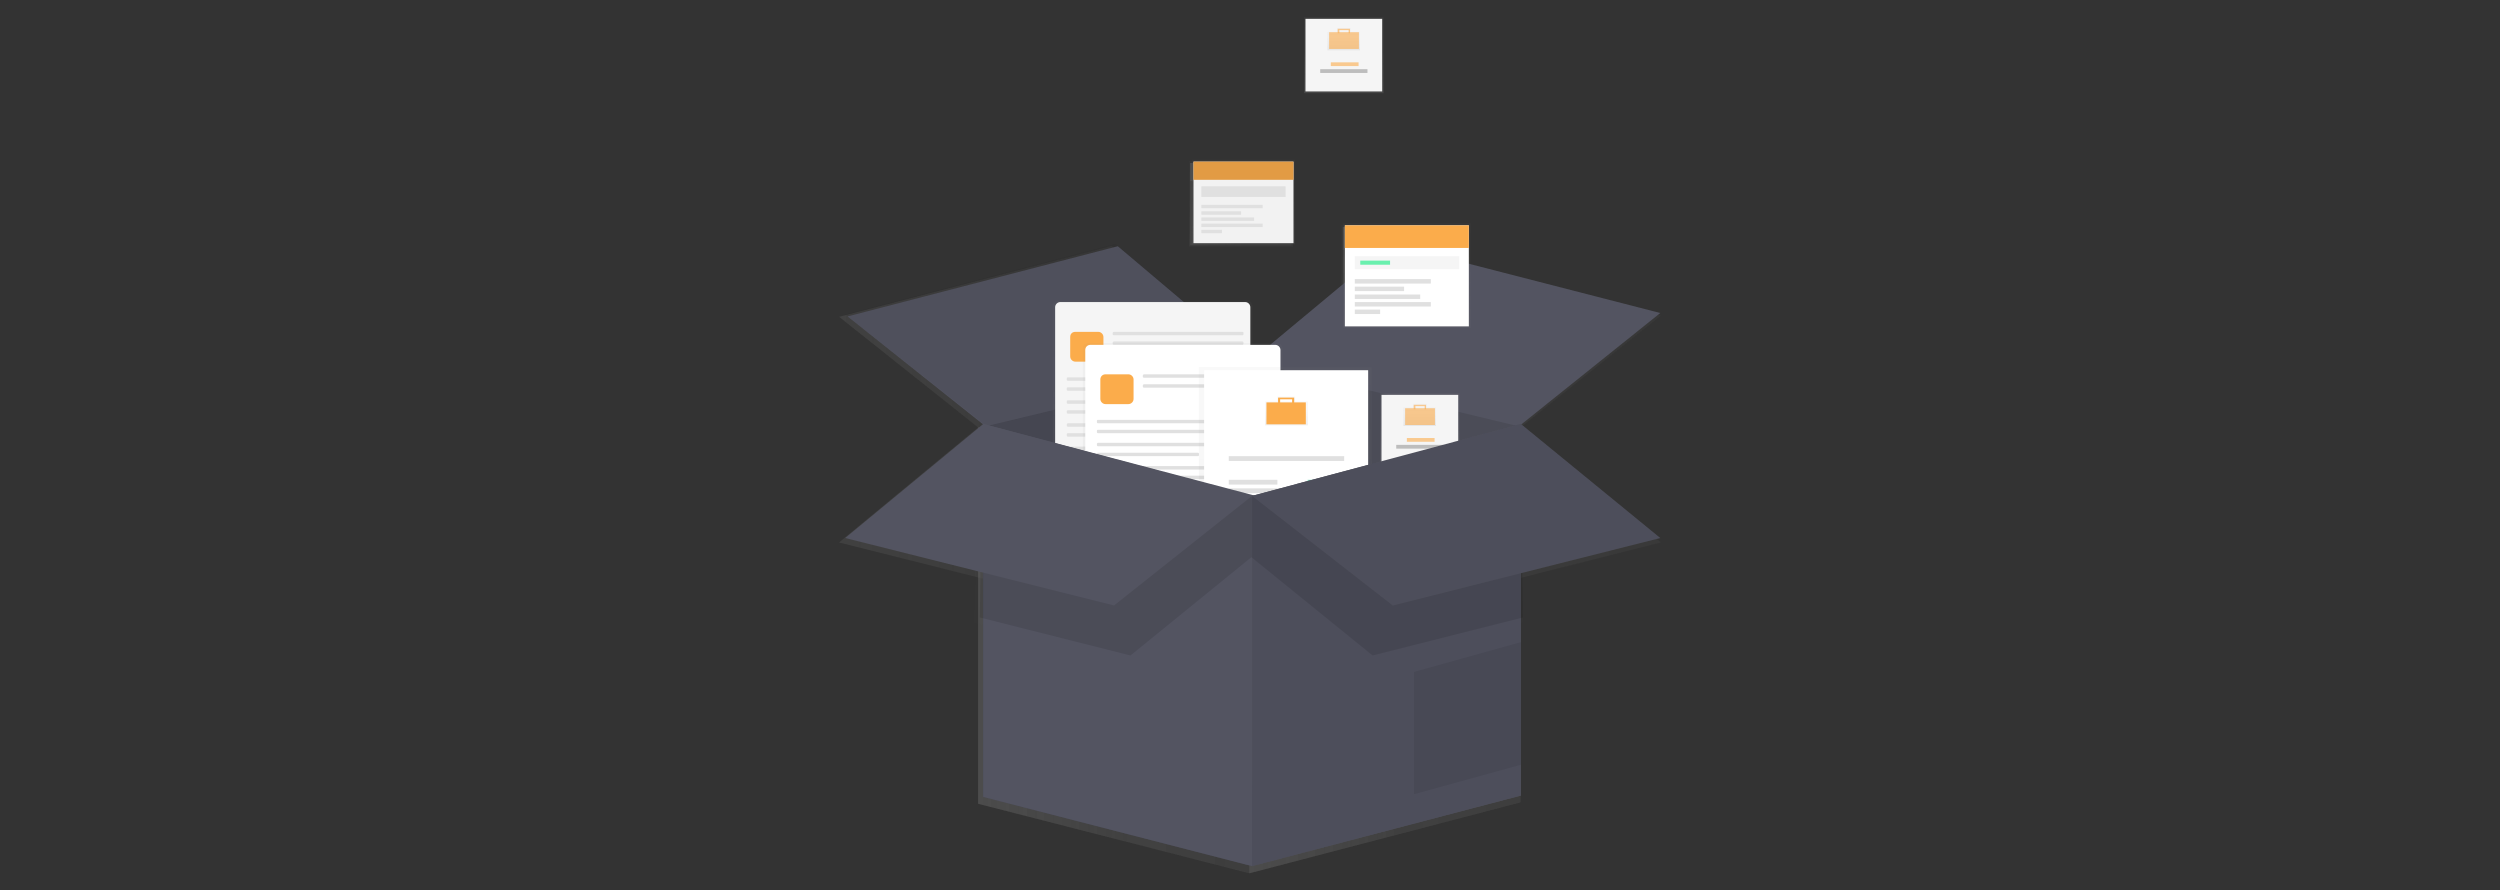 <?xml version="1.0" encoding="utf-8"?>
<!-- Generator: Adobe Illustrator 24.3.0, SVG Export Plug-In . SVG Version: 6.00 Build 0)  -->
<svg version="1.1" id="_x37_dd09a4d-2b74-438e-986e-0efea9b9300a"
	 xmlns="http://www.w3.org/2000/svg" xmlns:xlink="http://www.w3.org/1999/xlink" x="0px" y="0px" viewBox="0 0 730 260"
	 style="enable-background:new 0 0 730 260;" xml:space="preserve">
<rect x="0" y="0" width="730" height="260" fill="#333333" stroke="none"/>
<style type="text/css">
	.st0{opacity:0.7;}
	.st1{fill:url(#SVGID_1_);}
	.st2{opacity:0.1;}
	.st3{fill:url(#SVGID_2_);}
	.st4{fill:url(#SVGID_3_);}
	.st5{opacity:0.17;}
	.st6{fill:url(#SVGID_4_);}
	.st7{fill:url(#SVGID_5_);}
	.st8{fill:url(#SVGID_6_);}
	.st9{opacity:5.000000e-02;}
	.st10{fill:url(#SVGID_7_);}
	.st11{opacity:0.5;}
	.st12{fill:url(#SVGID_8_);}
	.st13{fill:url(#SVGID_9_);}
	.st14{fill:url(#SVGID_10_);}
	.st15{fill:url(#SVGID_11_);}
	.st16{fill:url(#SVGID_12_);}
	.st17{fill:url(#SVGID_13_);}
	.st18{fill:url(#SVGID_14_);}
	.st19{fill:url(#SVGID_15_);}
	.st20{fill:url(#SVGID_16_);}
	.st21{fill:url(#SVGID_17_);}
	.st22{fill:url(#SVGID_18_);}
	.st23{fill:url(#SVGID_19_);}
	.st24{fill:url(#SVGID_20_);}
	.st25{fill:url(#SVGID_21_);}
	.st26{fill:url(#SVGID_22_);}
	.st27{fill:url(#SVGID_23_);}
	.st28{fill:url(#SVGID_24_);}
	.st29{fill:url(#SVGID_25_);}
	.st30{fill:url(#SVGID_26_);}
	.st31{fill:url(#SVGID_27_);}
	.st32{fill:url(#SVGID_28_);}
	.st33{fill:url(#SVGID_29_);}
	.st34{fill:url(#SVGID_30_);}
	.st35{fill:url(#SVGID_31_);}
	.st36{fill:url(#SVGID_32_);}
	.st37{fill:url(#SVGID_33_);}
	.st38{fill:url(#SVGID_34_);}
	.st39{fill:url(#SVGID_35_);}
	.st40{fill:url(#SVGID_36_);}
	.st41{fill:url(#SVGID_37_);}
	.st42{fill:url(#SVGID_38_);}
	.st43{fill:url(#SVGID_39_);}
	.st44{fill:url(#SVGID_40_);}
	.st45{fill:url(#SVGID_41_);}
	.st46{fill:url(#SVGID_42_);}
	.st47{opacity:0.6;}
	.st48{fill:url(#SVGID_43_);}
	.st49{fill:url(#SVGID_44_);}
	.st50{fill:url(#SVGID_45_);}
	.st51{fill:url(#SVGID_46_);}
	.st52{opacity:7.000000e-02;}
	.st53{fill:url(#SVGID_47_);}
	.st54{fill:url(#SVGID_48_);}
	.st55{fill:url(#SVGID_49_);}
	.st56{fill:url(#SVGID_50_);}
	.st57{fill:url(#SVGID_51_);}
	.st58{fill:url(#SVGID_52_);}
	.st59{fill:url(#SVGID_53_);}
	.st60{fill:url(#SVGID_54_);}
	.st61{fill:url(#SVGID_55_);}
	.st62{fill:url(#SVGID_56_);}
	.st63{fill:url(#SVGID_57_);}
	.st64{fill:url(#SVGID_58_);}
	.st65{fill:url(#SVGID_59_);}
	.st66{fill:url(#SVGID_60_);}
	.st67{fill:url(#SVGID_61_);}
	.st68{fill:url(#SVGID_62_);}
	.st69{fill:url(#SVGID_63_);}
	.st70{fill:url(#SVGID_64_);}
	.st71{fill:url(#SVGID_65_);}
	.st72{fill:url(#SVGID_66_);}
	.st73{fill:url(#SVGID_67_);}
	.st74{fill:url(#SVGID_68_);}
	.st75{fill:url(#SVGID_69_);}
	.st76{fill:url(#SVGID_70_);}
	.st77{fill:url(#SVGID_71_);}
	.st78{fill:url(#SVGID_72_);}
	.st79{fill:url(#SVGID_73_);}
	.st80{fill:url(#SVGID_74_);}
	.st81{fill:url(#SVGID_75_);}
	.st82{fill:url(#SVGID_76_);}
	.st83{fill:url(#SVGID_77_);}
	.st84{fill:url(#SVGID_78_);}
	.st85{fill:url(#SVGID_79_);}
	.st86{fill:url(#SVGID_80_);}
	.st87{fill:#535461;}
	.st88{opacity:0.1;enable-background:new    ;}
	.st89{opacity:0.17;enable-background:new    ;}
	.st90{opacity:5.000000e-02;enable-background:new    ;}
	.st91{fill:url(#SVGID_81_);}
	.st92{fill:#F5F5F5;}
	.st93{fill:#FBAC4B;}
	.st94{fill:#E0E0E0;}
	.st95{fill:url(#SVGID_82_);}
	.st96{fill:#FFFFFF;}
	.st97{fill:url(#SVGID_83_);}
	.st98{fill:url(#SVGID_84_);}
	.st99{opacity:0.6;fill:#3AD29F;enable-background:new    ;}
	.st100{opacity:7.000000e-02;enable-background:new    ;}
	.st101{fill:url(#SVGID_85_);}
	.st102{fill:url(#SVGID_86_);}
	.st103{opacity:0.6;fill:#FBAC4B;enable-background:new    ;}
	.st104{fill:#BDBDBD;}
	.st105{fill:url(#SVGID_87_);}
	.st106{fill:url(#SVGID_88_);}
	.st107{fill:url(#SVGID_89_);}
	.st108{fill:#F2F2F2;}
	.st109{fill:url(#SVGID_90_);}
	.st110{fill:#69F0AE;}
</style>
<g>
	<g class="st0">
		
			<linearGradient id="SVGID_1_" gradientUnits="userSpaceOnUse" x1="364.794" y1="79.009" x2="443.973" y2="79.009" gradientTransform="matrix(1 0 0 -1 0 259.39)">
			<stop  offset="0" style="stop-color:#808080;stop-opacity:0.25"/>
			<stop  offset="0.54" style="stop-color:#808080;stop-opacity:0.12"/>
			<stop  offset="1" style="stop-color:#808080;stop-opacity:0.1"/>
		</linearGradient>
		<polygon class="st1" points="444,124.8 364.8,105.8 364.8,255 444,234.3 		"/>
		<g class="st2">
			
				<linearGradient id="SVGID_2_" gradientUnits="userSpaceOnUse" x1="364.794" y1="79.009" x2="443.973" y2="79.009" gradientTransform="matrix(1 0 0 -1 0 259.39)">
				<stop  offset="0" style="stop-color:#808080;stop-opacity:0.25"/>
				<stop  offset="0.54" style="stop-color:#808080;stop-opacity:0.12"/>
				<stop  offset="1" style="stop-color:#808080;stop-opacity:0.1"/>
			</linearGradient>
			<polygon class="st3" points="444,124.8 364.8,105.8 364.8,255 444,234.3 			"/>
		</g>
		
			<linearGradient id="SVGID_3_" gradientUnits="userSpaceOnUse" x1="285.611" y1="79.009" x2="364.794" y2="79.009" gradientTransform="matrix(1 0 0 -1 0 259.39)">
			<stop  offset="0" style="stop-color:#808080;stop-opacity:0.25"/>
			<stop  offset="0.54" style="stop-color:#808080;stop-opacity:0.12"/>
			<stop  offset="1" style="stop-color:#808080;stop-opacity:0.1"/>
		</linearGradient>
		<polygon class="st4" points="285.6,124.8 364.8,105.8 364.8,255 285.6,234.7 		"/>
		<g class="st5">
			
				<linearGradient id="SVGID_4_" gradientUnits="userSpaceOnUse" x1="285.611" y1="79.009" x2="364.794" y2="79.009" gradientTransform="matrix(1 0 0 -1 0 259.39)">
				<stop  offset="0" style="stop-color:#808080;stop-opacity:0.25"/>
				<stop  offset="0.54" style="stop-color:#808080;stop-opacity:0.12"/>
				<stop  offset="1" style="stop-color:#808080;stop-opacity:0.1"/>
			</linearGradient>
			<polygon class="st6" points="285.6,124.8 364.8,105.8 364.8,255 285.6,234.7 			"/>
		</g>
		
			<linearGradient id="SVGID_5_" gradientUnits="userSpaceOnUse" x1="364.794" y1="161.09" x2="485.013" y2="161.09" gradientTransform="matrix(1 0 0 -1 0 259.39)">
			<stop  offset="0" style="stop-color:#808080;stop-opacity:0.25"/>
			<stop  offset="0.54" style="stop-color:#808080;stop-opacity:0.12"/>
			<stop  offset="1" style="stop-color:#808080;stop-opacity:0.1"/>
		</linearGradient>
		<polygon class="st7" points="364.8,105.8 405.8,71.8 485,92.1 444,124.8 		"/>
		
			<linearGradient id="SVGID_6_" gradientUnits="userSpaceOnUse" x1="244.987" y1="161.09" x2="364.794" y2="161.09" gradientTransform="matrix(1 0 0 -1 0 259.39)">
			<stop  offset="0" style="stop-color:#808080;stop-opacity:0.25"/>
			<stop  offset="0.54" style="stop-color:#808080;stop-opacity:0.12"/>
			<stop  offset="1" style="stop-color:#808080;stop-opacity:0.1"/>
		</linearGradient>
		<polygon class="st8" points="245,92.5 285.6,124.8 364.8,105.8 324.6,71.8 		"/>
		<g class="st9">
			
				<linearGradient id="SVGID_7_" gradientUnits="userSpaceOnUse" x1="244.987" y1="161.09" x2="364.794" y2="161.09" gradientTransform="matrix(1 0 0 -1 0 259.39)">
				<stop  offset="0" style="stop-color:#808080;stop-opacity:0.25"/>
				<stop  offset="0.54" style="stop-color:#808080;stop-opacity:0.12"/>
				<stop  offset="1" style="stop-color:#808080;stop-opacity:0.1"/>
			</linearGradient>
			<polygon class="st10" points="245,92.5 285.6,124.8 364.8,105.8 324.6,71.8 			"/>
		</g>
		<g class="st11">
			
				<linearGradient id="SVGID_8_" gradientUnits="userSpaceOnUse" x1="335.451" y1="116.653" x2="335.451" y2="170.878" gradientTransform="matrix(1 0 0 -1 0 259.39)">
				<stop  offset="0" style="stop-color:#808080;stop-opacity:0.25"/>
				<stop  offset="0.54" style="stop-color:#808080;stop-opacity:0.12"/>
				<stop  offset="1" style="stop-color:#808080;stop-opacity:0.1"/>
			</linearGradient>
			<path class="st12" d="M307.5,88.5h55.8c0.8,0,1.5,0.7,1.5,1.5v51.3c0,0.8-0.7,1.5-1.5,1.5h-55.8c-0.8,0-1.5-0.7-1.5-1.5V90
				C306.1,89.2,306.7,88.5,307.5,88.5z"/>
		</g>
		
			<linearGradient id="SVGID_9_" gradientUnits="userSpaceOnUse" x1="306.782" y1="144.004" x2="364.199" y2="144.004" gradientTransform="matrix(1 0 0 -1 0 259.39)">
			<stop  offset="0" style="stop-color:#808080;stop-opacity:0.25"/>
			<stop  offset="0.54" style="stop-color:#808080;stop-opacity:0.12"/>
			<stop  offset="1" style="stop-color:#808080;stop-opacity:0.1"/>
		</linearGradient>
		<path class="st13" d="M308.3,88.9h54.5c0.8,0,1.5,0.7,1.5,1.5v50c0,0.8-0.7,1.5-1.5,1.5h-54.5c-0.8,0-1.5-0.7-1.5-1.5v-50
			C306.8,89.6,307.4,88.9,308.3,88.9z"/>
		
			<linearGradient id="SVGID_10_" gradientUnits="userSpaceOnUse" x1="311.207" y1="157.387" x2="320.889" y2="157.387" gradientTransform="matrix(1 0 0 -1 0 259.39)">
			<stop  offset="0" style="stop-color:#808080;stop-opacity:0.25"/>
			<stop  offset="0.54" style="stop-color:#808080;stop-opacity:0.12"/>
			<stop  offset="1" style="stop-color:#808080;stop-opacity:0.1"/>
		</linearGradient>
		<path class="st14" d="M312.7,97.6h6.7c0.8,0,1.5,0.7,1.5,1.5v5.8c0,0.8-0.7,1.5-1.5,1.5h-6.7c-0.8,0-1.5-0.7-1.5-1.5v-5.8
			C311.2,98.3,311.9,97.6,312.7,97.6z"/>
		
			<linearGradient id="SVGID_11_" gradientUnits="userSpaceOnUse" x1="323.793" y1="161.26" x2="362.286" y2="161.26" gradientTransform="matrix(1 0 0 -1 0 259.39)">
			<stop  offset="0" style="stop-color:#808080;stop-opacity:0.25"/>
			<stop  offset="0.54" style="stop-color:#808080;stop-opacity:0.12"/>
			<stop  offset="1" style="stop-color:#808080;stop-opacity:0.1"/>
		</linearGradient>
		<path class="st15" d="M324.1,97.6h38c0.1,0,0.3,0.1,0.3,0.3v0.4c0,0.1-0.1,0.3-0.3,0.3h-38c-0.1,0-0.3-0.1-0.3-0.3v-0.4
			C323.8,97.8,323.9,97.6,324.1,97.6z"/>
		
			<linearGradient id="SVGID_12_" gradientUnits="userSpaceOnUse" x1="323.793" y1="158.357" x2="362.286" y2="158.357" gradientTransform="matrix(1 0 0 -1 0 259.39)">
			<stop  offset="0" style="stop-color:#808080;stop-opacity:0.25"/>
			<stop  offset="0.54" style="stop-color:#808080;stop-opacity:0.12"/>
			<stop  offset="1" style="stop-color:#808080;stop-opacity:0.1"/>
		</linearGradient>
		<path class="st16" d="M324.1,100.5h38c0.1,0,0.3,0.1,0.3,0.3v0.4c0,0.1-0.1,0.3-0.3,0.3h-38c-0.1,0-0.3-0.1-0.3-0.3v-0.4
			C323.8,100.7,323.9,100.5,324.1,100.5z"/>
		
			<linearGradient id="SVGID_13_" gradientUnits="userSpaceOnUse" x1="310.239" y1="147.81" x2="362.286" y2="147.81" gradientTransform="matrix(1 0 0 -1 0 259.39)">
			<stop  offset="0" style="stop-color:#808080;stop-opacity:0.25"/>
			<stop  offset="0.54" style="stop-color:#808080;stop-opacity:0.12"/>
			<stop  offset="1" style="stop-color:#808080;stop-opacity:0.1"/>
		</linearGradient>
		<path class="st17" d="M310.5,111.1H362c0.1,0,0.3,0.1,0.3,0.3v0.4c0,0.1-0.1,0.3-0.3,0.3h-51.5c-0.1,0-0.3-0.1-0.3-0.3v-0.4
			C310.2,111.2,310.4,111.1,310.5,111.1z"/>
		
			<linearGradient id="SVGID_14_" gradientUnits="userSpaceOnUse" x1="310.239" y1="144.906" x2="362.286" y2="144.906" gradientTransform="matrix(1 0 0 -1 0 259.39)">
			<stop  offset="0" style="stop-color:#808080;stop-opacity:0.25"/>
			<stop  offset="0.54" style="stop-color:#808080;stop-opacity:0.12"/>
			<stop  offset="1" style="stop-color:#808080;stop-opacity:0.1"/>
		</linearGradient>
		<path class="st18" d="M310.5,114H362c0.1,0,0.3,0.1,0.3,0.3v0.4c0,0.1-0.1,0.3-0.3,0.3h-51.5c-0.1,0-0.3-0.1-0.3-0.3v-0.4
			C310.2,114.1,310.4,114,310.5,114z"/>
		
			<linearGradient id="SVGID_15_" gradientUnits="userSpaceOnUse" x1="310.239" y1="141.035" x2="362.286" y2="141.035" gradientTransform="matrix(1 0 0 -1 0 259.39)">
			<stop  offset="0" style="stop-color:#808080;stop-opacity:0.25"/>
			<stop  offset="0.54" style="stop-color:#808080;stop-opacity:0.12"/>
			<stop  offset="1" style="stop-color:#808080;stop-opacity:0.1"/>
		</linearGradient>
		<path class="st19" d="M310.5,117.9H362c0.1,0,0.3,0.1,0.3,0.3v0.4c0,0.1-0.1,0.3-0.3,0.3h-51.5c-0.1,0-0.3-0.1-0.3-0.3v-0.4
			C310.2,118,310.4,117.9,310.5,117.9z"/>
		
			<linearGradient id="SVGID_16_" gradientUnits="userSpaceOnUse" x1="310.239" y1="138.128" x2="340.255" y2="138.128" gradientTransform="matrix(1 0 0 -1 0 259.39)">
			<stop  offset="0" style="stop-color:#808080;stop-opacity:0.25"/>
			<stop  offset="0.54" style="stop-color:#808080;stop-opacity:0.12"/>
			<stop  offset="1" style="stop-color:#808080;stop-opacity:0.1"/>
		</linearGradient>
		<path class="st20" d="M310.5,120.8H340c0.1,0,0.3,0.1,0.3,0.3v0.4c0,0.1-0.1,0.3-0.3,0.3h-29.5c-0.1,0-0.3-0.1-0.3-0.3V121
			C310.2,120.9,310.4,120.8,310.5,120.8z"/>
		
			<linearGradient id="SVGID_17_" gradientUnits="userSpaceOnUse" x1="310.239" y1="134.266" x2="362.286" y2="134.266" gradientTransform="matrix(1 0 0 -1 0 259.39)">
			<stop  offset="0" style="stop-color:#808080;stop-opacity:0.25"/>
			<stop  offset="0.54" style="stop-color:#808080;stop-opacity:0.12"/>
			<stop  offset="1" style="stop-color:#808080;stop-opacity:0.1"/>
		</linearGradient>
		<path class="st21" d="M310.5,124.6H362c0.1,0,0.3,0.1,0.3,0.3v0.4c0,0.1-0.1,0.3-0.3,0.3h-51.5c-0.1,0-0.3-0.1-0.3-0.3v-0.4
			C310.2,124.8,310.4,124.6,310.5,124.6z"/>
		
			<linearGradient id="SVGID_18_" gradientUnits="userSpaceOnUse" x1="310.239" y1="131.362" x2="362.286" y2="131.362" gradientTransform="matrix(1 0 0 -1 0 259.39)">
			<stop  offset="0" style="stop-color:#808080;stop-opacity:0.25"/>
			<stop  offset="0.54" style="stop-color:#808080;stop-opacity:0.12"/>
			<stop  offset="1" style="stop-color:#808080;stop-opacity:0.1"/>
		</linearGradient>
		<path class="st22" d="M310.5,127.5H362c0.1,0,0.3,0.1,0.3,0.3v0.4c0,0.1-0.1,0.3-0.3,0.3h-51.5c-0.1,0-0.3-0.1-0.3-0.3v-0.4
			C310.2,127.7,310.4,127.5,310.5,127.5z"/>
		
			<linearGradient id="SVGID_19_" gradientUnits="userSpaceOnUse" x1="310.239" y1="127.487" x2="362.286" y2="127.487" gradientTransform="matrix(1 0 0 -1 0 259.39)">
			<stop  offset="0" style="stop-color:#808080;stop-opacity:0.25"/>
			<stop  offset="0.54" style="stop-color:#808080;stop-opacity:0.12"/>
			<stop  offset="1" style="stop-color:#808080;stop-opacity:0.1"/>
		</linearGradient>
		<path class="st23" d="M310.5,131.4H362c0.1,0,0.3,0.1,0.3,0.3v0.4c0,0.1-0.1,0.3-0.3,0.3h-51.5c-0.1,0-0.3-0.1-0.3-0.3v-0.4
			C310.2,131.5,310.4,131.4,310.5,131.4z"/>
		
			<linearGradient id="SVGID_20_" gradientUnits="userSpaceOnUse" x1="310.239" y1="124.583" x2="340.255" y2="124.583" gradientTransform="matrix(1 0 0 -1 0 259.39)">
			<stop  offset="0" style="stop-color:#808080;stop-opacity:0.25"/>
			<stop  offset="0.54" style="stop-color:#808080;stop-opacity:0.12"/>
			<stop  offset="1" style="stop-color:#808080;stop-opacity:0.1"/>
		</linearGradient>
		<path class="st24" d="M310.5,134.3H340c0.1,0,0.3,0.1,0.3,0.3v0.4c0,0.1-0.1,0.3-0.3,0.3h-29.5c-0.1,0-0.3-0.1-0.3-0.3v-0.4
			C310.2,134.4,310.4,134.3,310.5,134.3z"/>
		<g class="st11">
			
				<linearGradient id="SVGID_21_" gradientUnits="userSpaceOnUse" x1="344.32" y1="104.125" x2="344.32" y2="158.35" gradientTransform="matrix(1 0 0 -1 0 259.39)">
				<stop  offset="0" style="stop-color:#808080;stop-opacity:0.25"/>
				<stop  offset="0.54" style="stop-color:#808080;stop-opacity:0.12"/>
				<stop  offset="1" style="stop-color:#808080;stop-opacity:0.1"/>
			</linearGradient>
			<path class="st25" d="M316.4,101h55.8c0.8,0,1.5,0.7,1.5,1.5v51.3c0,0.8-0.7,1.5-1.5,1.5h-55.8c-0.8,0-1.5-0.7-1.5-1.5v-51.3
				C314.9,101.7,315.6,101,316.4,101z"/>
		</g>
		
			<linearGradient id="SVGID_22_" gradientUnits="userSpaceOnUse" x1="315.651" y1="131.473" x2="373.067" y2="131.473" gradientTransform="matrix(1 0 0 -1 0 259.39)">
			<stop  offset="0" style="stop-color:#808080;stop-opacity:0.25"/>
			<stop  offset="0.54" style="stop-color:#808080;stop-opacity:0.12"/>
			<stop  offset="1" style="stop-color:#808080;stop-opacity:0.1"/>
		</linearGradient>
		<path class="st26" d="M317.1,101.5h54.5c0.8,0,1.5,0.7,1.5,1.5v50c0,0.8-0.7,1.5-1.5,1.5h-54.5c-0.8,0-1.5-0.7-1.5-1.5v-50
			C315.7,102.1,316.3,101.5,317.1,101.5z"/>
		
			<linearGradient id="SVGID_23_" gradientUnits="userSpaceOnUse" x1="320.075" y1="144.856" x2="329.758" y2="144.856" gradientTransform="matrix(1 0 0 -1 0 259.39)">
			<stop  offset="0" style="stop-color:#808080;stop-opacity:0.25"/>
			<stop  offset="0.54" style="stop-color:#808080;stop-opacity:0.12"/>
			<stop  offset="1" style="stop-color:#808080;stop-opacity:0.1"/>
		</linearGradient>
		<path class="st27" d="M321.5,110.2h6.7c0.8,0,1.5,0.7,1.5,1.5v5.8c0,0.8-0.7,1.5-1.5,1.5h-6.7c-0.8,0-1.5-0.7-1.5-1.5v-5.8
			C320.1,110.8,320.7,110.2,321.5,110.2z"/>
		
			<linearGradient id="SVGID_24_" gradientUnits="userSpaceOnUse" x1="332.665" y1="148.729" x2="371.158" y2="148.729" gradientTransform="matrix(1 0 0 -1 0 259.39)">
			<stop  offset="0" style="stop-color:#808080;stop-opacity:0.25"/>
			<stop  offset="0.54" style="stop-color:#808080;stop-opacity:0.12"/>
			<stop  offset="1" style="stop-color:#808080;stop-opacity:0.1"/>
		</linearGradient>
		<path class="st28" d="M332.9,110.2h38c0.1,0,0.3,0.1,0.3,0.3v0.4c0,0.1-0.1,0.3-0.3,0.3h-38c-0.1,0-0.3-0.1-0.3-0.3v-0.4
			C332.7,110.3,332.8,110.2,332.9,110.2z"/>
		
			<linearGradient id="SVGID_25_" gradientUnits="userSpaceOnUse" x1="332.665" y1="145.825" x2="371.158" y2="145.825" gradientTransform="matrix(1 0 0 -1 0 259.39)">
			<stop  offset="0" style="stop-color:#808080;stop-opacity:0.25"/>
			<stop  offset="0.54" style="stop-color:#808080;stop-opacity:0.12"/>
			<stop  offset="1" style="stop-color:#808080;stop-opacity:0.1"/>
		</linearGradient>
		<path class="st29" d="M332.9,113.1h38c0.1,0,0.3,0.1,0.3,0.3v0.4c0,0.1-0.1,0.3-0.3,0.3h-38c-0.1,0-0.3-0.1-0.3-0.3v-0.4
			C332.7,113.2,332.8,113.1,332.9,113.1z"/>
		
			<linearGradient id="SVGID_26_" gradientUnits="userSpaceOnUse" x1="319.107" y1="135.283" x2="371.154" y2="135.283" gradientTransform="matrix(1 0 0 -1 0 259.39)">
			<stop  offset="0" style="stop-color:#808080;stop-opacity:0.25"/>
			<stop  offset="0.54" style="stop-color:#808080;stop-opacity:0.12"/>
			<stop  offset="1" style="stop-color:#808080;stop-opacity:0.1"/>
		</linearGradient>
		<path class="st30" d="M319.4,123.6h51.5c0.1,0,0.3,0.1,0.3,0.3v0.4c0,0.1-0.1,0.3-0.3,0.3h-51.5c-0.1,0-0.3-0.1-0.3-0.3v-0.4
			C319.1,123.7,319.2,123.6,319.4,123.6z"/>
		
			<linearGradient id="SVGID_27_" gradientUnits="userSpaceOnUse" x1="319.107" y1="132.375" x2="371.154" y2="132.375" gradientTransform="matrix(1 0 0 -1 0 259.39)">
			<stop  offset="0" style="stop-color:#808080;stop-opacity:0.25"/>
			<stop  offset="0.54" style="stop-color:#808080;stop-opacity:0.12"/>
			<stop  offset="1" style="stop-color:#808080;stop-opacity:0.1"/>
		</linearGradient>
		<path class="st31" d="M319.4,126.5h51.5c0.1,0,0.3,0.1,0.3,0.3v0.4c0,0.1-0.1,0.3-0.3,0.3h-51.5c-0.1,0-0.3-0.1-0.3-0.3v-0.4
			C319.1,126.6,319.2,126.5,319.4,126.5z"/>
		
			<linearGradient id="SVGID_28_" gradientUnits="userSpaceOnUse" x1="319.107" y1="128.504" x2="371.154" y2="128.504" gradientTransform="matrix(1 0 0 -1 0 259.39)">
			<stop  offset="0" style="stop-color:#808080;stop-opacity:0.25"/>
			<stop  offset="0.54" style="stop-color:#808080;stop-opacity:0.12"/>
			<stop  offset="1" style="stop-color:#808080;stop-opacity:0.1"/>
		</linearGradient>
		<path class="st32" d="M319.4,130.4h51.5c0.1,0,0.3,0.1,0.3,0.3v0.4c0,0.1-0.1,0.3-0.3,0.3h-51.5c-0.1,0-0.3-0.1-0.3-0.3v-0.4
			C319.1,130.5,319.2,130.4,319.4,130.4z"/>
		
			<linearGradient id="SVGID_29_" gradientUnits="userSpaceOnUse" x1="319.107" y1="125.6" x2="349.124" y2="125.6" gradientTransform="matrix(1 0 0 -1 0 259.39)">
			<stop  offset="0" style="stop-color:#808080;stop-opacity:0.25"/>
			<stop  offset="0.54" style="stop-color:#808080;stop-opacity:0.12"/>
			<stop  offset="1" style="stop-color:#808080;stop-opacity:0.1"/>
		</linearGradient>
		<path class="st33" d="M319.4,133.3h29.5c0.1,0,0.3,0.1,0.3,0.3v0.4c0,0.1-0.1,0.3-0.3,0.3h-29.5c-0.1,0-0.3-0.1-0.3-0.3v-0.4
			C319.1,133.4,319.2,133.3,319.4,133.3z"/>
		
			<linearGradient id="SVGID_30_" gradientUnits="userSpaceOnUse" x1="319.107" y1="121.734" x2="371.154" y2="121.734" gradientTransform="matrix(1 0 0 -1 0 259.39)">
			<stop  offset="0" style="stop-color:#808080;stop-opacity:0.25"/>
			<stop  offset="0.54" style="stop-color:#808080;stop-opacity:0.12"/>
			<stop  offset="1" style="stop-color:#808080;stop-opacity:0.1"/>
		</linearGradient>
		<path class="st34" d="M319.4,137.2h51.5c0.1,0,0.3,0.1,0.3,0.3v0.4c0,0.1-0.1,0.3-0.3,0.3h-51.5c-0.1,0-0.3-0.1-0.3-0.3v-0.4
			C319.1,137.3,319.2,137.2,319.4,137.2z"/>
		
			<linearGradient id="SVGID_31_" gradientUnits="userSpaceOnUse" x1="319.107" y1="118.831" x2="371.154" y2="118.831" gradientTransform="matrix(1 0 0 -1 0 259.39)">
			<stop  offset="0" style="stop-color:#808080;stop-opacity:0.25"/>
			<stop  offset="0.54" style="stop-color:#808080;stop-opacity:0.12"/>
			<stop  offset="1" style="stop-color:#808080;stop-opacity:0.1"/>
		</linearGradient>
		<path class="st35" d="M319.4,140.1h51.5c0.1,0,0.3,0.1,0.3,0.3v0.4c0,0.1-0.1,0.3-0.3,0.3h-51.5c-0.1,0-0.3-0.1-0.3-0.3v-0.4
			C319.1,140.2,319.2,140.1,319.4,140.1z"/>
		
			<linearGradient id="SVGID_32_" gradientUnits="userSpaceOnUse" x1="319.107" y1="114.956" x2="371.154" y2="114.956" gradientTransform="matrix(1 0 0 -1 0 259.39)">
			<stop  offset="0" style="stop-color:#808080;stop-opacity:0.25"/>
			<stop  offset="0.54" style="stop-color:#808080;stop-opacity:0.12"/>
			<stop  offset="1" style="stop-color:#808080;stop-opacity:0.1"/>
		</linearGradient>
		<path class="st36" d="M319.4,144h51.5c0.1,0,0.3,0.1,0.3,0.3v0.4c0,0.1-0.1,0.3-0.3,0.3h-51.5c-0.1,0-0.3-0.1-0.3-0.3v-0.4
			C319.1,144.1,319.2,144,319.4,144z"/>
		
			<linearGradient id="SVGID_33_" gradientUnits="userSpaceOnUse" x1="319.107" y1="112.052" x2="349.124" y2="112.052" gradientTransform="matrix(1 0 0 -1 0 259.39)">
			<stop  offset="0" style="stop-color:#808080;stop-opacity:0.25"/>
			<stop  offset="0.54" style="stop-color:#808080;stop-opacity:0.12"/>
			<stop  offset="1" style="stop-color:#808080;stop-opacity:0.1"/>
		</linearGradient>
		<path class="st37" d="M319.4,146.9h29.5c0.1,0,0.3,0.1,0.3,0.3v0.4c0,0.1-0.1,0.3-0.3,0.3h-29.5c-0.1,0-0.3-0.1-0.3-0.3v-0.4
			C319.1,147,319.2,146.9,319.4,146.9z"/>
		<g class="st11">
			
				<linearGradient id="SVGID_34_" gradientUnits="userSpaceOnUse" x1="374.572" y1="91.502" x2="374.572" y2="151.332" gradientTransform="matrix(1 0 0 -1 0 259.39)">
				<stop  offset="0" style="stop-color:#808080;stop-opacity:0.25"/>
				<stop  offset="0.54" style="stop-color:#808080;stop-opacity:0.12"/>
				<stop  offset="1" style="stop-color:#808080;stop-opacity:0.1"/>
			</linearGradient>
			<rect x="349.1" y="108.1" class="st38" width="50.9" height="59.8"/>
		</g>
		
			<linearGradient id="SVGID_35_" gradientUnits="userSpaceOnUse" x1="350.677" y1="121.596" x2="398.95" y2="121.596" gradientTransform="matrix(1 0 0 -1 0 259.39)">
			<stop  offset="0" style="stop-color:#808080;stop-opacity:0.25"/>
			<stop  offset="0.54" style="stop-color:#808080;stop-opacity:0.12"/>
			<stop  offset="1" style="stop-color:#808080;stop-opacity:0.1"/>
		</linearGradient>
		<rect x="350.7" y="109" class="st39" width="48.3" height="57.5"/>
		<g class="st11">
			
				<linearGradient id="SVGID_36_" gradientUnits="userSpaceOnUse" x1="607.814" y1="66.368" x2="607.814" y2="74.913" gradientTransform="matrix(1 0 0 -1 -233 191.64)">
				<stop  offset="0" style="stop-color:#808080;stop-opacity:0.25"/>
				<stop  offset="0.54" style="stop-color:#808080;stop-opacity:0.12"/>
				<stop  offset="1" style="stop-color:#808080;stop-opacity:0.1"/>
			</linearGradient>
			<path class="st40" d="M377.4,118.2v-1.4h-5.2v1.4h-3.7v7.1h12.6v-7.1H377.4z M372.8,117.2h3.9v0.9h-3.9V117.2z"/>
		</g>
		
			<linearGradient id="SVGID_37_" gradientUnits="userSpaceOnUse" x1="369.035" y1="137.729" x2="380.592" y2="137.729" gradientTransform="matrix(1 0 0 -1 0 259.39)">
			<stop  offset="0" style="stop-color:#808080;stop-opacity:0.25"/>
			<stop  offset="0.54" style="stop-color:#808080;stop-opacity:0.12"/>
			<stop  offset="1" style="stop-color:#808080;stop-opacity:0.1"/>
		</linearGradient>
		<rect x="369" y="118.4" class="st41" width="11.6" height="6.5"/>
		
			<linearGradient id="SVGID_38_" gradientUnits="userSpaceOnUse" x1="372.407" y1="141.46" x2="377.22" y2="141.46" gradientTransform="matrix(1 0 0 -1 0 259.39)">
			<stop  offset="0" style="stop-color:#808080;stop-opacity:0.25"/>
			<stop  offset="0.54" style="stop-color:#808080;stop-opacity:0.12"/>
			<stop  offset="1" style="stop-color:#808080;stop-opacity:0.1"/>
		</linearGradient>
		<polygon class="st42" points="372.4,117.1 372.4,118.8 373,118.8 373,117.6 376.6,117.6 376.6,118.8 377.2,118.8 377.2,117.1 		
			"/>
		
			<linearGradient id="SVGID_39_" gradientUnits="userSpaceOnUse" x1="357.901" y1="124.4" x2="391.848" y2="124.4" gradientTransform="matrix(1 0 0 -1 0 259.39)">
			<stop  offset="0" style="stop-color:#808080;stop-opacity:0.25"/>
			<stop  offset="0.54" style="stop-color:#808080;stop-opacity:0.12"/>
			<stop  offset="1" style="stop-color:#808080;stop-opacity:0.1"/>
		</linearGradient>
		<rect x="357.9" y="134.3" class="st43" width="33.9" height="1.4"/>
		
			<linearGradient id="SVGID_40_" gradientUnits="userSpaceOnUse" x1="357.901" y1="114.89" x2="391.848" y2="114.89" gradientTransform="matrix(1 0 0 -1 0 259.39)">
			<stop  offset="0" style="stop-color:#808080;stop-opacity:0.25"/>
			<stop  offset="0.54" style="stop-color:#808080;stop-opacity:0.12"/>
			<stop  offset="1" style="stop-color:#808080;stop-opacity:0.1"/>
		</linearGradient>
		<rect x="357.9" y="143.8" class="st44" width="33.9" height="1.4"/>
		
			<linearGradient id="SVGID_41_" gradientUnits="userSpaceOnUse" x1="357.901" y1="112.362" x2="391.848" y2="112.362" gradientTransform="matrix(1 0 0 -1 0 259.39)">
			<stop  offset="0" style="stop-color:#808080;stop-opacity:0.25"/>
			<stop  offset="0.54" style="stop-color:#808080;stop-opacity:0.12"/>
			<stop  offset="1" style="stop-color:#808080;stop-opacity:0.1"/>
		</linearGradient>
		<rect x="357.9" y="146.3" class="st45" width="33.9" height="1.4"/>
		
			<linearGradient id="SVGID_42_" gradientUnits="userSpaceOnUse" x1="357.901" y1="117.418" x2="372.227" y2="117.418" gradientTransform="matrix(1 0 0 -1 0 259.39)">
			<stop  offset="0" style="stop-color:#808080;stop-opacity:0.25"/>
			<stop  offset="0.54" style="stop-color:#808080;stop-opacity:0.12"/>
			<stop  offset="1" style="stop-color:#808080;stop-opacity:0.1"/>
		</linearGradient>
		<rect x="357.9" y="141.2" class="st46" width="14.3" height="1.4"/>
		<g class="st47">
			
				<linearGradient id="SVGID_43_" gradientUnits="userSpaceOnUse" x1="381.135" y1="117.418" x2="391.848" y2="117.418" gradientTransform="matrix(1 0 0 -1 0 259.39)">
				<stop  offset="0" style="stop-color:#808080;stop-opacity:0.25"/>
				<stop  offset="0.54" style="stop-color:#808080;stop-opacity:0.12"/>
				<stop  offset="1" style="stop-color:#808080;stop-opacity:0.1"/>
			</linearGradient>
			<rect x="381.1" y="141.2" class="st48" width="10.7" height="1.4"/>
		</g>
		
			<linearGradient id="SVGID_44_" gradientUnits="userSpaceOnUse" x1="369.817" y1="106.463" x2="380.53" y2="106.463" gradientTransform="matrix(1 0 0 -1 0 259.39)">
			<stop  offset="0" style="stop-color:#808080;stop-opacity:0.25"/>
			<stop  offset="0.54" style="stop-color:#808080;stop-opacity:0.12"/>
			<stop  offset="1" style="stop-color:#808080;stop-opacity:0.1"/>
		</linearGradient>
		<rect x="369.8" y="152.2" class="st49" width="10.7" height="1.4"/>
		
			<linearGradient id="SVGID_45_" gradientUnits="userSpaceOnUse" x1="285.611" y1="69.475" x2="364.794" y2="69.475" gradientTransform="matrix(1 0 0 -1 0 259.39)">
			<stop  offset="0" style="stop-color:#808080;stop-opacity:0.25"/>
			<stop  offset="0.54" style="stop-color:#808080;stop-opacity:0.12"/>
			<stop  offset="1" style="stop-color:#808080;stop-opacity:0.1"/>
		</linearGradient>
		<polygon class="st50" points="285.6,124.8 285.6,234.7 364.8,255 364.8,146 		"/>
		
			<linearGradient id="SVGID_46_" gradientUnits="userSpaceOnUse" x1="364.794" y1="69.475" x2="443.973" y2="69.475" gradientTransform="matrix(1 0 0 -1 0 259.39)">
			<stop  offset="0" style="stop-color:#808080;stop-opacity:0.25"/>
			<stop  offset="0.54" style="stop-color:#808080;stop-opacity:0.12"/>
			<stop  offset="1" style="stop-color:#808080;stop-opacity:0.1"/>
		</linearGradient>
		<polygon class="st51" points="444,234.3 364.8,255 364.8,146 444,124.8 		"/>
		<g class="st52">
			
				<linearGradient id="SVGID_47_" gradientUnits="userSpaceOnUse" x1="364.794" y1="69.475" x2="443.973" y2="69.475" gradientTransform="matrix(1 0 0 -1 0 259.39)">
				<stop  offset="0" style="stop-color:#808080;stop-opacity:0.25"/>
				<stop  offset="0.54" style="stop-color:#808080;stop-opacity:0.12"/>
				<stop  offset="1" style="stop-color:#808080;stop-opacity:0.1"/>
			</linearGradient>
			<polygon class="st53" points="444,234.3 364.8,255 364.8,146 444,124.8 			"/>
		</g>
		<g class="st52">
			
				<linearGradient id="SVGID_48_" gradientUnits="userSpaceOnUse" x1="412.466" y1="47.917" x2="443.973" y2="47.917" gradientTransform="matrix(1 0 0 -1 0 259.39)">
				<stop  offset="0" style="stop-color:#808080;stop-opacity:0.25"/>
				<stop  offset="0.54" style="stop-color:#808080;stop-opacity:0.12"/>
				<stop  offset="1" style="stop-color:#808080;stop-opacity:0.1"/>
			</linearGradient>
			<polygon class="st54" points="412.5,197.8 412.5,233.9 444,225.2 444,189.1 			"/>
		</g>
		
			<linearGradient id="SVGID_49_" gradientUnits="userSpaceOnUse" x1="414.21" y1="121.287" x2="414.21" y2="143.723" gradientTransform="matrix(1 0 0 -1 0 259.39)">
			<stop  offset="0" style="stop-color:#808080;stop-opacity:0.25"/>
			<stop  offset="0.54" style="stop-color:#808080;stop-opacity:0.12"/>
			<stop  offset="1" style="stop-color:#808080;stop-opacity:0.1"/>
		</linearGradient>
		<rect x="402.5" y="115.7" class="st55" width="23.4" height="22.4"/>
		
			<linearGradient id="SVGID_50_" gradientUnits="userSpaceOnUse" x1="402.901" y1="132.459" x2="425.52" y2="132.459" gradientTransform="matrix(1 0 0 -1 0 259.39)">
			<stop  offset="0" style="stop-color:#808080;stop-opacity:0.25"/>
			<stop  offset="0.54" style="stop-color:#808080;stop-opacity:0.12"/>
			<stop  offset="1" style="stop-color:#808080;stop-opacity:0.1"/>
		</linearGradient>
		<rect x="402.9" y="116.2" class="st56" width="22.6" height="21.4"/>
		<g class="st11">
			
				<linearGradient id="SVGID_51_" gradientUnits="userSpaceOnUse" x1="647.21" y1="66.264" x2="647.21" y2="72.765" gradientTransform="matrix(1 0 0 -1 -233 191.64)">
				<stop  offset="0" style="stop-color:#808080;stop-opacity:0.25"/>
				<stop  offset="0.54" style="stop-color:#808080;stop-opacity:0.12"/>
				<stop  offset="1" style="stop-color:#808080;stop-opacity:0.1"/>
			</linearGradient>
			<path class="st57" d="M416.2,120v-1.1h-4v1.1h-2.8v5.4h9.6V120H416.2z M412.7,119.3h3v0.7h-3V119.3z"/>
		</g>
		<g class="st47">
			
				<linearGradient id="SVGID_52_" gradientUnits="userSpaceOnUse" x1="409.814" y1="136.761" x2="418.604" y2="136.761" gradientTransform="matrix(1 0 0 -1 0 259.39)">
				<stop  offset="0" style="stop-color:#808080;stop-opacity:0.25"/>
				<stop  offset="0.54" style="stop-color:#808080;stop-opacity:0.12"/>
				<stop  offset="1" style="stop-color:#808080;stop-opacity:0.1"/>
			</linearGradient>
			<rect x="409.8" y="120.2" class="st58" width="8.8" height="4.9"/>
		</g>
		<g class="st47">
			
				<linearGradient id="SVGID_53_" gradientUnits="userSpaceOnUse" x1="412.377" y1="139.601" x2="416.043" y2="139.601" gradientTransform="matrix(1 0 0 -1 0 259.39)">
				<stop  offset="0" style="stop-color:#808080;stop-opacity:0.25"/>
				<stop  offset="0.54" style="stop-color:#808080;stop-opacity:0.12"/>
				<stop  offset="1" style="stop-color:#808080;stop-opacity:0.1"/>
			</linearGradient>
			<polygon class="st59" points="412.4,119.1 412.4,120.4 412.8,120.4 412.8,119.5 415.6,119.5 415.6,120.4 416,120.4 416,119.1 			
				"/>
		</g>
		<g class="st47">
			
				<linearGradient id="SVGID_54_" gradientUnits="userSpaceOnUse" x1="410.317" y1="129.893" x2="418.466" y2="129.893" gradientTransform="matrix(1 0 0 -1 0 259.39)">
				<stop  offset="0" style="stop-color:#808080;stop-opacity:0.25"/>
				<stop  offset="0.54" style="stop-color:#808080;stop-opacity:0.12"/>
				<stop  offset="1" style="stop-color:#808080;stop-opacity:0.1"/>
			</linearGradient>
			<rect x="410.3" y="128.9" class="st60" width="8.1" height="1.1"/>
		</g>
		
			<linearGradient id="SVGID_55_" gradientUnits="userSpaceOnUse" x1="407.25" y1="127.879" x2="421.171" y2="127.879" gradientTransform="matrix(1 0 0 -1 0 259.39)">
			<stop  offset="0" style="stop-color:#808080;stop-opacity:0.25"/>
			<stop  offset="0.54" style="stop-color:#808080;stop-opacity:0.12"/>
			<stop  offset="1" style="stop-color:#808080;stop-opacity:0.1"/>
		</linearGradient>
		<rect x="407.2" y="131" class="st61" width="13.9" height="1.1"/>
		<g class="st11">
			
				<linearGradient id="SVGID_56_" gradientUnits="userSpaceOnUse" x1="362.302" y1="187.454" x2="362.302" y2="212.307" gradientTransform="matrix(1 0 0 -1 0 259.39)">
				<stop  offset="0" style="stop-color:#808080;stop-opacity:0.25"/>
				<stop  offset="0.54" style="stop-color:#808080;stop-opacity:0.12"/>
				<stop  offset="1" style="stop-color:#808080;stop-opacity:0.1"/>
			</linearGradient>
			<rect x="347.2" y="47.1" class="st62" width="30.3" height="24.9"/>
		</g>
		
			<linearGradient id="SVGID_57_" gradientUnits="userSpaceOnUse" x1="347.528" y1="199.851" x2="377.021" y2="199.851" gradientTransform="matrix(1 0 0 -1 0 259.39)">
			<stop  offset="0" style="stop-color:#808080;stop-opacity:0.25"/>
			<stop  offset="0.54" style="stop-color:#808080;stop-opacity:0.12"/>
			<stop  offset="1" style="stop-color:#808080;stop-opacity:0.1"/>
		</linearGradient>
		<rect x="347.5" y="47.6" class="st63" width="29.5" height="24"/>
		
			<linearGradient id="SVGID_58_" gradientUnits="userSpaceOnUse" x1="347.528" y1="209.163" x2="377.021" y2="209.163" gradientTransform="matrix(1 0 0 -1 0 259.39)">
			<stop  offset="0" style="stop-color:#808080;stop-opacity:0.25"/>
			<stop  offset="0.54" style="stop-color:#808080;stop-opacity:0.12"/>
			<stop  offset="1" style="stop-color:#808080;stop-opacity:0.1"/>
		</linearGradient>
		<rect x="347.5" y="47.6" class="st64" width="29.5" height="5.3"/>
		<g class="st2">
			
				<linearGradient id="SVGID_59_" gradientUnits="userSpaceOnUse" x1="347.528" y1="209.163" x2="377.021" y2="209.163" gradientTransform="matrix(1 0 0 -1 0 259.39)">
				<stop  offset="0" style="stop-color:#808080;stop-opacity:0.25"/>
				<stop  offset="0.54" style="stop-color:#808080;stop-opacity:0.12"/>
				<stop  offset="1" style="stop-color:#808080;stop-opacity:0.1"/>
			</linearGradient>
			<rect x="347.5" y="47.6" class="st65" width="29.5" height="5.3"/>
		</g>
		
			<linearGradient id="SVGID_60_" gradientUnits="userSpaceOnUse" x1="349.879" y1="202.994" x2="374.673" y2="202.994" gradientTransform="matrix(1 0 0 -1 0 259.39)">
			<stop  offset="0" style="stop-color:#808080;stop-opacity:0.25"/>
			<stop  offset="0.54" style="stop-color:#808080;stop-opacity:0.12"/>
			<stop  offset="1" style="stop-color:#808080;stop-opacity:0.1"/>
		</linearGradient>
		<rect x="349.9" y="54.8" class="st66" width="24.8" height="3.1"/>
		
			<linearGradient id="SVGID_61_" gradientUnits="userSpaceOnUse" x1="349.879" y1="198.558" x2="367.976" y2="198.558" gradientTransform="matrix(1 0 0 -1 0 259.39)">
			<stop  offset="0" style="stop-color:#808080;stop-opacity:0.25"/>
			<stop  offset="0.54" style="stop-color:#808080;stop-opacity:0.12"/>
			<stop  offset="1" style="stop-color:#808080;stop-opacity:0.1"/>
		</linearGradient>
		<rect x="349.9" y="60.3" class="st67" width="18.1" height="1.1"/>
		
			<linearGradient id="SVGID_62_" gradientUnits="userSpaceOnUse" x1="349.879" y1="196.736" x2="361.628" y2="196.736" gradientTransform="matrix(1 0 0 -1 0 259.39)">
			<stop  offset="0" style="stop-color:#808080;stop-opacity:0.25"/>
			<stop  offset="0.54" style="stop-color:#808080;stop-opacity:0.12"/>
			<stop  offset="1" style="stop-color:#808080;stop-opacity:0.1"/>
		</linearGradient>
		<rect x="349.9" y="62.1" class="st68" width="11.7" height="1.1"/>
		
			<linearGradient id="SVGID_63_" gradientUnits="userSpaceOnUse" x1="349.879" y1="194.915" x2="365.389" y2="194.915" gradientTransform="matrix(1 0 0 -1 0 259.39)">
			<stop  offset="0" style="stop-color:#808080;stop-opacity:0.25"/>
			<stop  offset="0.54" style="stop-color:#808080;stop-opacity:0.12"/>
			<stop  offset="1" style="stop-color:#808080;stop-opacity:0.1"/>
		</linearGradient>
		<rect x="349.9" y="63.9" class="st69" width="15.5" height="1.1"/>
		
			<linearGradient id="SVGID_64_" gradientUnits="userSpaceOnUse" x1="349.879" y1="193.096" x2="367.976" y2="193.096" gradientTransform="matrix(1 0 0 -1 0 259.39)">
			<stop  offset="0" style="stop-color:#808080;stop-opacity:0.25"/>
			<stop  offset="0.54" style="stop-color:#808080;stop-opacity:0.12"/>
			<stop  offset="1" style="stop-color:#808080;stop-opacity:0.1"/>
		</linearGradient>
		<rect x="349.9" y="65.8" class="st70" width="18.1" height="1.1"/>
		
			<linearGradient id="SVGID_65_" gradientUnits="userSpaceOnUse" x1="349.879" y1="191.275" x2="355.929" y2="191.275" gradientTransform="matrix(1 0 0 -1 0 259.39)">
			<stop  offset="0" style="stop-color:#808080;stop-opacity:0.25"/>
			<stop  offset="0.54" style="stop-color:#808080;stop-opacity:0.12"/>
			<stop  offset="1" style="stop-color:#808080;stop-opacity:0.1"/>
		</linearGradient>
		<rect x="349.9" y="67.6" class="st71" width="6" height="1.1"/>
		<g class="st11">
			
				<linearGradient id="SVGID_66_" gradientUnits="userSpaceOnUse" x1="410.409" y1="162.843" x2="410.409" y2="193.644" gradientTransform="matrix(1 0 0 -1 0 259.39)">
				<stop  offset="0" style="stop-color:#808080;stop-opacity:0.25"/>
				<stop  offset="0.54" style="stop-color:#808080;stop-opacity:0.12"/>
				<stop  offset="1" style="stop-color:#808080;stop-opacity:0.1"/>
			</linearGradient>
			<rect x="391.7" y="65.7" class="st72" width="37.5" height="30.8"/>
		</g>
		
			<linearGradient id="SVGID_67_" gradientUnits="userSpaceOnUse" x1="392.096" y1="178.208" x2="428.653" y2="178.208" gradientTransform="matrix(1 0 0 -1 0 259.39)">
			<stop  offset="0" style="stop-color:#808080;stop-opacity:0.25"/>
			<stop  offset="0.54" style="stop-color:#808080;stop-opacity:0.12"/>
			<stop  offset="1" style="stop-color:#808080;stop-opacity:0.1"/>
		</linearGradient>
		<rect x="392.1" y="66.3" class="st73" width="36.6" height="29.7"/>
		
			<linearGradient id="SVGID_68_" gradientUnits="userSpaceOnUse" x1="392.096" y1="189.75" x2="428.653" y2="189.75" gradientTransform="matrix(1 0 0 -1 0 259.39)">
			<stop  offset="0" style="stop-color:#808080;stop-opacity:0.25"/>
			<stop  offset="0.54" style="stop-color:#808080;stop-opacity:0.12"/>
			<stop  offset="1" style="stop-color:#808080;stop-opacity:0.1"/>
		</linearGradient>
		<rect x="392.1" y="66.3" class="st74" width="36.6" height="6.6"/>
		
			<linearGradient id="SVGID_69_" gradientUnits="userSpaceOnUse" x1="395.007" y1="182.104" x2="425.736" y2="182.104" gradientTransform="matrix(1 0 0 -1 0 259.39)">
			<stop  offset="0" style="stop-color:#808080;stop-opacity:0.25"/>
			<stop  offset="0.54" style="stop-color:#808080;stop-opacity:0.12"/>
			<stop  offset="1" style="stop-color:#808080;stop-opacity:0.1"/>
		</linearGradient>
		<rect x="395" y="75.4" class="st75" width="30.7" height="3.9"/>
		
			<linearGradient id="SVGID_70_" gradientUnits="userSpaceOnUse" x1="395.007" y1="176.605" x2="417.436" y2="176.605" gradientTransform="matrix(1 0 0 -1 0 259.39)">
			<stop  offset="0" style="stop-color:#808080;stop-opacity:0.25"/>
			<stop  offset="0.54" style="stop-color:#808080;stop-opacity:0.12"/>
			<stop  offset="1" style="stop-color:#808080;stop-opacity:0.1"/>
		</linearGradient>
		<rect x="395" y="82.1" class="st76" width="22.4" height="1.3"/>
		
			<linearGradient id="SVGID_71_" gradientUnits="userSpaceOnUse" x1="395.007" y1="174.349" x2="409.572" y2="174.349" gradientTransform="matrix(1 0 0 -1 0 259.39)">
			<stop  offset="0" style="stop-color:#808080;stop-opacity:0.25"/>
			<stop  offset="0.54" style="stop-color:#808080;stop-opacity:0.12"/>
			<stop  offset="1" style="stop-color:#808080;stop-opacity:0.1"/>
		</linearGradient>
		<rect x="395" y="84.4" class="st77" width="14.6" height="1.3"/>
		
			<linearGradient id="SVGID_72_" gradientUnits="userSpaceOnUse" x1="395.007" y1="172.089" x2="414.231" y2="172.089" gradientTransform="matrix(1 0 0 -1 0 259.39)">
			<stop  offset="0" style="stop-color:#808080;stop-opacity:0.25"/>
			<stop  offset="0.54" style="stop-color:#808080;stop-opacity:0.12"/>
			<stop  offset="1" style="stop-color:#808080;stop-opacity:0.1"/>
		</linearGradient>
		<rect x="395" y="86.6" class="st78" width="19.2" height="1.3"/>
		
			<linearGradient id="SVGID_73_" gradientUnits="userSpaceOnUse" x1="395.007" y1="169.833" x2="417.436" y2="169.833" gradientTransform="matrix(1 0 0 -1 0 259.39)">
			<stop  offset="0" style="stop-color:#808080;stop-opacity:0.25"/>
			<stop  offset="0.54" style="stop-color:#808080;stop-opacity:0.12"/>
			<stop  offset="1" style="stop-color:#808080;stop-opacity:0.1"/>
		</linearGradient>
		<rect x="395" y="88.9" class="st79" width="22.4" height="1.3"/>
		
			<linearGradient id="SVGID_74_" gradientUnits="userSpaceOnUse" x1="395.007" y1="167.577" x2="402.508" y2="167.577" gradientTransform="matrix(1 0 0 -1 0 259.39)">
			<stop  offset="0" style="stop-color:#808080;stop-opacity:0.25"/>
			<stop  offset="0.54" style="stop-color:#808080;stop-opacity:0.12"/>
			<stop  offset="1" style="stop-color:#808080;stop-opacity:0.1"/>
		</linearGradient>
		<rect x="395" y="91.2" class="st80" width="7.5" height="1.3"/>
		
			<linearGradient id="SVGID_75_" gradientUnits="userSpaceOnUse" x1="396.609" y1="182.14" x2="405.347" y2="182.14" gradientTransform="matrix(1 0 0 -1 0 259.39)">
			<stop  offset="0" style="stop-color:#808080;stop-opacity:0.25"/>
			<stop  offset="0.54" style="stop-color:#808080;stop-opacity:0.12"/>
			<stop  offset="1" style="stop-color:#808080;stop-opacity:0.1"/>
		</linearGradient>
		<rect x="396.6" y="76.7" class="st81" width="8.7" height="1.2"/>
		<g class="st2">
			
				<linearGradient id="SVGID_76_" gradientUnits="userSpaceOnUse" x1="284.578" y1="99.737" x2="364.585" y2="99.737" gradientTransform="matrix(1 0 0 -1 0 259.39)">
				<stop  offset="0" style="stop-color:#808080;stop-opacity:0.25"/>
				<stop  offset="0.54" style="stop-color:#808080;stop-opacity:0.12"/>
				<stop  offset="1" style="stop-color:#808080;stop-opacity:0.1"/>
			</linearGradient>
			<polygon class="st82" points="284.6,181.8 328.9,193 364.6,164 364.6,146.2 285.4,126.3 			"/>
		</g>
		<g class="st2">
			
				<linearGradient id="SVGID_77_" gradientUnits="userSpaceOnUse" x1="364.585" y1="99.737" x2="444.594" y2="99.737" gradientTransform="matrix(1 0 0 -1 0 259.39)">
				<stop  offset="0" style="stop-color:#808080;stop-opacity:0.25"/>
				<stop  offset="0.54" style="stop-color:#808080;stop-opacity:0.12"/>
				<stop  offset="1" style="stop-color:#808080;stop-opacity:0.1"/>
			</linearGradient>
			<polygon class="st83" points="444.6,181.8 400.2,193 364.6,164 364.6,146.2 443.8,126.3 			"/>
		</g>
		
			<linearGradient id="SVGID_78_" gradientUnits="userSpaceOnUse" x1="244.987" y1="107.82" x2="364.794" y2="107.82" gradientTransform="matrix(1 0 0 -1 0 259.39)">
			<stop  offset="0" style="stop-color:#808080;stop-opacity:0.25"/>
			<stop  offset="0.54" style="stop-color:#808080;stop-opacity:0.12"/>
			<stop  offset="1" style="stop-color:#808080;stop-opacity:0.1"/>
		</linearGradient>
		<polygon class="st84" points="285.6,124.8 245,158.4 324.2,178.3 364.8,146 		"/>
		
			<linearGradient id="SVGID_79_" gradientUnits="userSpaceOnUse" x1="364.794" y1="107.82" x2="485.013" y2="107.82" gradientTransform="matrix(1 0 0 -1 0 259.39)">
			<stop  offset="0" style="stop-color:#808080;stop-opacity:0.25"/>
			<stop  offset="0.54" style="stop-color:#808080;stop-opacity:0.12"/>
			<stop  offset="1" style="stop-color:#808080;stop-opacity:0.1"/>
		</linearGradient>
		<polygon class="st85" points="444,124.8 485,158.4 406.2,178.3 364.8,146 		"/>
		<g class="st52">
			
				<linearGradient id="SVGID_80_" gradientUnits="userSpaceOnUse" x1="364.794" y1="107.82" x2="485.013" y2="107.82" gradientTransform="matrix(1 0 0 -1 0 259.39)">
				<stop  offset="0" style="stop-color:#808080;stop-opacity:0.25"/>
				<stop  offset="0.54" style="stop-color:#808080;stop-opacity:0.12"/>
				<stop  offset="1" style="stop-color:#808080;stop-opacity:0.1"/>
			</linearGradient>
			<polygon class="st86" points="444,124.8 485,158.4 406.2,178.3 364.8,146 			"/>
		</g>
	</g>
	<polygon class="st87" points="444.1,123.8 365.6,104.9 365.6,252.9 444.1,232.3 	"/>
	<polygon class="st88" points="444.1,123.8 365.6,104.9 365.6,252.9 444.1,232.3 	"/>
	<polygon class="st87" points="287.1,123.8 365.6,104.9 365.6,252.9 287.1,232.7 	"/>
	<polygon class="st89" points="287.1,123.2 365.6,104.3 365.6,252.9 287.1,232.7 	"/>
	<polygon class="st87" points="365,105.6 406.3,71.2 484.8,91.4 443.5,124.5 	"/>
	<polygon class="st87" points="247.5,92.4 287.8,124.5 366.3,105.6 326.4,71.9 	"/>
	<polygon class="st90" points="246.8,91.8 288.1,124.5 366.6,105.6 325.7,71.2 	"/>
	<g class="st11">
		
			<linearGradient id="SVGID_81_" gradientUnits="userSpaceOnUse" x1="336.524" y1="117.817" x2="336.524" y2="171.577" gradientTransform="matrix(1 0 0 -1 0 259.39)">
			<stop  offset="0" style="stop-color:#808080;stop-opacity:0.25"/>
			<stop  offset="0.54" style="stop-color:#808080;stop-opacity:0.12"/>
			<stop  offset="1" style="stop-color:#808080;stop-opacity:0.1"/>
		</linearGradient>
		<path class="st91" d="M308.9,87.8h55.3c0.8,0,1.5,0.7,1.5,1.5v50.8c0,0.8-0.7,1.5-1.5,1.5h-55.3c-0.8,0-1.5-0.7-1.5-1.5V89.3
			C307.4,88.5,308,87.8,308.9,87.8z"/>
	</g>
	<path class="st92" d="M309.6,88.2h54c0.8,0,1.5,0.7,1.5,1.5v49.5c0,0.8-0.7,1.5-1.5,1.5h-54c-0.8,0-1.5-0.7-1.5-1.5V89.7
		C308.1,88.9,308.8,88.2,309.6,88.2z"/>
	<path class="st93" d="M314,96.9h6.7c0.8,0,1.5,0.7,1.5,1.5v5.7c0,0.8-0.7,1.5-1.5,1.5H314c-0.8,0-1.5-0.7-1.5-1.5v-5.7
		C312.5,97.5,313.1,96.9,314,96.9z"/>
	<path class="st94" d="M325.2,96.9h37.6c0.1,0,0.3,0.1,0.3,0.3v0.4c0,0.1-0.1,0.3-0.3,0.3h-37.6c-0.1,0-0.3-0.1-0.3-0.3v-0.4
		C325,97,325.1,96.9,325.2,96.9z"/>
	<path class="st94" d="M325.2,99.7h37.6c0.1,0,0.3,0.1,0.3,0.3v0.4c0,0.1-0.1,0.3-0.3,0.3h-37.6c-0.1,0-0.3-0.1-0.3-0.3V100
		C325,99.9,325.1,99.7,325.2,99.7z"/>
	<path class="st94" d="M311.8,110.2h51.1c0.1,0,0.3,0.1,0.3,0.3v0.4c0,0.1-0.1,0.3-0.3,0.3h-51.1c-0.1,0-0.3-0.1-0.3-0.3v-0.4
		C311.5,110.3,311.6,110.2,311.8,110.2z"/>
	<path class="st94" d="M311.8,113.1h51.1c0.1,0,0.3,0.1,0.3,0.3v0.4c0,0.1-0.1,0.3-0.3,0.3h-51.1c-0.1,0-0.3-0.1-0.3-0.3v-0.4
		C311.5,113.2,311.6,113.1,311.8,113.1z"/>
	<path class="st94" d="M311.8,116.9h51.1c0.1,0,0.3,0.1,0.3,0.3v0.4c0,0.1-0.1,0.3-0.3,0.3h-51.1c-0.1,0-0.3-0.1-0.3-0.3v-0.4
		C311.5,117,311.6,116.9,311.8,116.9z"/>
	<path class="st94" d="M311.8,119.8H341c0.1,0,0.3,0.1,0.3,0.3v0.4c0,0.1-0.1,0.3-0.3,0.3h-29.2c-0.1,0-0.3-0.1-0.3-0.3v-0.4
		C311.5,119.9,311.6,119.8,311.8,119.8z"/>
	<path class="st94" d="M311.8,123.6h51.1c0.1,0,0.3,0.1,0.3,0.3v0.4c0,0.1-0.1,0.3-0.3,0.3h-51.1c-0.1,0-0.3-0.1-0.3-0.3v-0.4
		C311.5,123.8,311.6,123.6,311.8,123.6z"/>
	<path class="st94" d="M311.8,126.5h51.1c0.1,0,0.3,0.1,0.3,0.3v0.4c0,0.1-0.1,0.3-0.3,0.3h-51.1c-0.1,0-0.3-0.1-0.3-0.3v-0.4
		C311.5,126.6,311.6,126.5,311.8,126.5z"/>
	<path class="st94" d="M311.8,130.4h51.1c0.1,0,0.3,0.1,0.3,0.3v0.4c0,0.1-0.1,0.3-0.3,0.3h-51.1c-0.1,0-0.3-0.1-0.3-0.3v-0.4
		C311.5,130.5,311.6,130.4,311.8,130.4z"/>
	<path class="st94" d="M311.8,133.2H341c0.1,0,0.3,0.1,0.3,0.3v0.4c0,0.1-0.1,0.3-0.3,0.3h-29.2c-0.1,0-0.3-0.1-0.3-0.3v-0.4
		C311.5,133.4,311.6,133.2,311.8,133.2z"/>
	<g class="st11">
		
			<linearGradient id="SVGID_82_" gradientUnits="userSpaceOnUse" x1="345.317" y1="105.394" x2="345.317" y2="159.154" gradientTransform="matrix(1 0 0 -1 0 259.39)">
			<stop  offset="0" style="stop-color:#808080;stop-opacity:0.25"/>
			<stop  offset="0.54" style="stop-color:#808080;stop-opacity:0.12"/>
			<stop  offset="1" style="stop-color:#808080;stop-opacity:0.1"/>
		</linearGradient>
		<path class="st95" d="M317.7,100.2H373c0.8,0,1.5,0.7,1.5,1.5v50.8c0,0.8-0.7,1.5-1.5,1.5h-55.3c-0.8,0-1.5-0.7-1.5-1.5v-50.8
			C316.2,100.9,316.8,100.2,317.7,100.2z"/>
	</g>
	<path class="st96" d="M318.4,100.7h54c0.8,0,1.5,0.7,1.5,1.5v49.5c0,0.8-0.7,1.5-1.5,1.5h-54c-0.8,0-1.5-0.7-1.5-1.5v-49.5
		C316.9,101.3,317.6,100.7,318.4,100.7z"/>
	<path class="st93" d="M322.8,109.3h6.7c0.8,0,1.5,0.7,1.5,1.5v5.7c0,0.8-0.7,1.5-1.5,1.5h-6.7c-0.8,0-1.5-0.7-1.5-1.5v-5.7
		C321.3,110,321.9,109.3,322.8,109.3z"/>
	<path class="st94" d="M334,109.3h37.6c0.1,0,0.3,0.1,0.3,0.3v0.4c0,0.1-0.1,0.3-0.3,0.3H334c-0.1,0-0.3-0.1-0.3-0.3v-0.4
		C333.8,109.4,333.9,109.3,334,109.3z"/>
	<path class="st94" d="M334,112.2h37.6c0.1,0,0.3,0.1,0.3,0.3v0.4c0,0.1-0.1,0.3-0.3,0.3H334c-0.1,0-0.3-0.1-0.3-0.3v-0.4
		C333.8,112.3,333.9,112.2,334,112.2z"/>
	<path class="st94" d="M320.6,122.6h51.1c0.1,0,0.3,0.1,0.3,0.3v0.4c0,0.1-0.1,0.3-0.3,0.3h-51.1c-0.1,0-0.3-0.1-0.3-0.3v-0.4
		C320.3,122.7,320.4,122.6,320.6,122.6z"/>
	<path class="st94" d="M320.6,125.5h51.1c0.1,0,0.3,0.1,0.3,0.3v0.4c0,0.1-0.1,0.3-0.3,0.3h-51.1c-0.1,0-0.3-0.1-0.3-0.3v-0.4
		C320.3,125.6,320.4,125.5,320.6,125.5z"/>
	<path class="st94" d="M320.6,129.3h51.1c0.1,0,0.3,0.1,0.3,0.3v0.4c0,0.1-0.1,0.3-0.3,0.3h-51.1c-0.1,0-0.3-0.1-0.3-0.3v-0.4
		C320.3,129.5,320.4,129.3,320.6,129.3z"/>
	<path class="st94" d="M320.6,132.2h29.2c0.1,0,0.3,0.1,0.3,0.3v0.4c0,0.1-0.1,0.3-0.3,0.3h-29.2c-0.1,0-0.3-0.1-0.3-0.3v-0.4
		C320.3,132.3,320.4,132.2,320.6,132.2z"/>
	<path class="st94" d="M320.6,136.1h51.1c0.1,0,0.3,0.1,0.3,0.3v0.4c0,0.1-0.1,0.3-0.3,0.3h-51.1c-0.1,0-0.3-0.1-0.3-0.3v-0.4
		C320.3,136.2,320.4,136.1,320.6,136.1z"/>
	<path class="st94" d="M320.6,138.9h51.1c0.1,0,0.3,0.1,0.3,0.3v0.4c0,0.1-0.1,0.3-0.3,0.3h-51.1c-0.1,0-0.3-0.1-0.3-0.3v-0.4
		C320.3,139.1,320.4,138.9,320.6,138.9z"/>
	<path class="st94" d="M320.6,142.8h51.1c0.1,0,0.3,0.1,0.3,0.3v0.4c0,0.1-0.1,0.3-0.3,0.3h-51.1c-0.1,0-0.3-0.1-0.3-0.3V143
		C320.3,142.9,320.4,142.8,320.6,142.8z"/>
	<path class="st94" d="M320.6,145.7h29.2c0.1,0,0.3,0.1,0.3,0.3v0.4c0,0.1-0.1,0.3-0.3,0.3h-29.2c-0.1,0-0.3-0.1-0.3-0.3v-0.4
		C320.3,145.8,320.4,145.7,320.6,145.7z"/>
	<g class="st11">
		
			<linearGradient id="SVGID_83_" gradientUnits="userSpaceOnUse" x1="375.312" y1="92.879" x2="375.312" y2="152.196" gradientTransform="matrix(1 0 0 -1 0 259.39)">
			<stop  offset="0" style="stop-color:#808080;stop-opacity:0.25"/>
			<stop  offset="0.54" style="stop-color:#808080;stop-opacity:0.12"/>
			<stop  offset="1" style="stop-color:#808080;stop-opacity:0.1"/>
		</linearGradient>
		<rect x="350.1" y="107.2" class="st97" width="50.5" height="59.3"/>
	</g>
	<rect x="351.6" y="108.1" class="st96" width="47.9" height="57.1"/>
	<g class="st11">
		
			<linearGradient id="SVGID_84_" gradientUnits="userSpaceOnUse" x1="608.551" y1="67.379" x2="608.551" y2="75.855" gradientTransform="matrix(1 0 0 -1 -233 191.64)">
			<stop  offset="0" style="stop-color:#808080;stop-opacity:0.25"/>
			<stop  offset="0.54" style="stop-color:#808080;stop-opacity:0.12"/>
			<stop  offset="1" style="stop-color:#808080;stop-opacity:0.1"/>
		</linearGradient>
		<path class="st98" d="M378.2,117.2v-1.4h-5.2v1.4h-3.6v7h12.5v-7H378.2z M373.6,116.3h3.9v0.9h-3.9V116.3z"/>
	</g>
	<rect x="369.8" y="117.5" class="st93" width="11.5" height="6.4"/>
	<polygon class="st93" points="373.2,116.1 373.2,117.8 373.8,117.8 373.8,116.6 377.3,116.6 377.3,117.8 377.9,117.8 377.9,116.1 	
		"/>
	<rect x="358.8" y="133.2" class="st94" width="33.7" height="1.4"/>
	<rect x="358.8" y="142.6" class="st94" width="33.7" height="1.4"/>
	<rect x="358.8" y="145.1" class="st94" width="33.7" height="1.4"/>
	<rect x="358.8" y="140.1" class="st94" width="14.2" height="1.4"/>
	<rect x="381.8" y="140.1" class="st99" width="10.6" height="1.4"/>
	<rect x="370.6" y="151" class="st93" width="10.6" height="1.4"/>
	<polygon class="st87" points="287.1,123.8 287.1,232.7 365.6,252.9 366.7,144.8 	"/>
	<polygon class="st87" points="444.1,232.3 365.6,252.9 365.6,144.8 444.1,123.8 	"/>
	<polygon class="st100" points="444.1,232.3 365.6,252.9 365.6,144.8 444.1,123.8 	"/>
	<polygon class="st100" points="412.9,196.2 412.9,231.9 444.1,223.3 444.1,187.5 	"/>
	
		<linearGradient id="SVGID_85_" gradientUnits="userSpaceOnUse" x1="414.611" y1="122.408" x2="414.611" y2="144.651" gradientTransform="matrix(1 0 0 -1 0 259.39)">
		<stop  offset="0" style="stop-color:#808080;stop-opacity:0.25"/>
		<stop  offset="0.54" style="stop-color:#808080;stop-opacity:0.12"/>
		<stop  offset="1" style="stop-color:#808080;stop-opacity:0.1"/>
	</linearGradient>
	<rect x="403" y="114.7" class="st101" width="23.2" height="22.2"/>
	<rect x="403.4" y="115.3" class="st92" width="22.4" height="21.2"/>
	<g class="st11">
		
			<linearGradient id="SVGID_86_" gradientUnits="userSpaceOnUse" x1="647.612" y1="67.278" x2="647.612" y2="73.726" gradientTransform="matrix(1 0 0 -1 -233 191.64)">
			<stop  offset="0" style="stop-color:#808080;stop-opacity:0.25"/>
			<stop  offset="0.54" style="stop-color:#808080;stop-opacity:0.12"/>
			<stop  offset="1" style="stop-color:#808080;stop-opacity:0.1"/>
		</linearGradient>
		<path class="st102" d="M416.6,119v-1.1h-4v1.1h-2.8v5.4h9.5V119H416.6z M413.1,118.3h3v0.7h-3V118.3z"/>
	</g>
	<rect x="410.3" y="119.2" class="st103" width="8.7" height="4.9"/>
	<polygon class="st103" points="412.8,118.2 412.8,119.5 413.3,119.5 413.3,118.6 416,118.6 416,119.5 416.4,119.5 416.4,118.2 	"/>
	<g class="st47">
		<rect x="410.8" y="127.9" class="st93" width="8.1" height="1.1"/>
	</g>
	<rect x="407.7" y="129.9" class="st104" width="13.8" height="1.1"/>
	
		<linearGradient id="SVGID_87_" gradientUnits="userSpaceOnUse" x1="392.417" y1="232.147" x2="392.417" y2="254.39" gradientTransform="matrix(1 0 0 -1 0 259.39)">
		<stop  offset="0" style="stop-color:#808080;stop-opacity:0.25"/>
		<stop  offset="0.54" style="stop-color:#808080;stop-opacity:0.12"/>
		<stop  offset="1" style="stop-color:#808080;stop-opacity:0.1"/>
	</linearGradient>
	<rect x="380.8" y="5" class="st105" width="23.2" height="22.2"/>
	<rect x="381.2" y="5.5" class="st92" width="22.4" height="21.2"/>
	<g class="st11">
		
			<linearGradient id="SVGID_88_" gradientUnits="userSpaceOnUse" x1="625.418" y1="177.016" x2="625.418" y2="183.461" gradientTransform="matrix(1 0 0 -1 -233 191.64)">
			<stop  offset="0" style="stop-color:#808080;stop-opacity:0.25"/>
			<stop  offset="0.54" style="stop-color:#808080;stop-opacity:0.12"/>
			<stop  offset="1" style="stop-color:#808080;stop-opacity:0.1"/>
		</linearGradient>
		<path class="st106" d="M394.4,9.3V8.2h-4v1.1h-2.8v5.4h9.5V9.3H394.4z M390.9,8.6h3v0.7h-3V8.6z"/>
	</g>
	<rect x="388.1" y="9.4" class="st103" width="8.7" height="4.9"/>
	<polygon class="st103" points="390.6,8.4 390.6,9.7 391.1,9.7 391.1,8.8 393.8,8.8 393.8,9.7 394.2,9.7 394.2,8.4 	"/>
	<g class="st47">
		<rect x="388.6" y="18.2" class="st93" width="8.1" height="1.1"/>
	</g>
	<rect x="385.5" y="20.2" class="st104" width="13.8" height="1.1"/>
	<g class="st11">
		
			<linearGradient id="SVGID_89_" gradientUnits="userSpaceOnUse" x1="363.147" y1="188.01" x2="363.147" y2="212.65" gradientTransform="matrix(1 0 0 -1 0 259.39)">
			<stop  offset="0" style="stop-color:#808080;stop-opacity:0.25"/>
			<stop  offset="0.54" style="stop-color:#808080;stop-opacity:0.12"/>
			<stop  offset="1" style="stop-color:#808080;stop-opacity:0.1"/>
		</linearGradient>
		<rect x="348.1" y="46.7" class="st107" width="30" height="24.6"/>
	</g>
	<rect x="348.5" y="47.2" class="st108" width="29.2" height="23.8"/>
	<rect x="348.5" y="47.2" class="st93" width="29.2" height="5.3"/>
	<rect x="348.5" y="47.2" class="st88" width="29.2" height="5.3"/>
	<rect x="350.8" y="54.4" class="st94" width="24.6" height="3.1"/>
	<rect x="350.8" y="59.8" class="st94" width="17.9" height="1"/>
	<rect x="350.8" y="61.7" class="st94" width="11.6" height="1"/>
	<rect x="350.8" y="63.5" class="st94" width="15.4" height="1"/>
	<rect x="350.8" y="65.3" class="st94" width="17.9" height="1"/>
	<rect x="350.8" y="67.1" class="st94" width="6" height="1"/>
	<g class="st11">
		
			<linearGradient id="SVGID_90_" gradientUnits="userSpaceOnUse" x1="410.84" y1="163.608" x2="410.84" y2="194.148" gradientTransform="matrix(1 0 0 -1 0 259.39)">
			<stop  offset="0" style="stop-color:#808080;stop-opacity:0.25"/>
			<stop  offset="0.54" style="stop-color:#808080;stop-opacity:0.12"/>
			<stop  offset="1" style="stop-color:#808080;stop-opacity:0.1"/>
		</linearGradient>
		<rect x="392.2" y="65.2" class="st109" width="37.2" height="30.5"/>
	</g>
	<rect x="392.7" y="65.8" class="st96" width="36.2" height="29.5"/>
	<rect x="392.7" y="65.8" class="st93" width="36.2" height="6.6"/>
	<rect x="395.6" y="74.8" class="st92" width="30.5" height="3.8"/>
	<rect x="395.6" y="81.5" class="st94" width="22.2" height="1.3"/>
	<rect x="395.6" y="83.7" class="st94" width="14.4" height="1.3"/>
	<rect x="395.6" y="86" class="st94" width="19.1" height="1.3"/>
	<rect x="395.6" y="88.2" class="st94" width="22.2" height="1.3"/>
	<rect x="395.6" y="90.4" class="st94" width="7.4" height="1.3"/>
	<rect x="397.2" y="76.1" class="st110" width="8.7" height="1.2"/>
	<polygon class="st88" points="286.1,180.3 330.1,191.4 365.4,162.7 365.4,145 286.9,125.3 	"/>
	<polygon class="st88" points="444.7,180.3 400.8,191.4 365.4,162.7 365.4,145 443.9,125.3 	"/>
	<polygon class="st87" points="287.1,123.8 246.8,157.1 325.3,176.8 365.6,144.8 	"/>
	<polygon class="st87" points="444.1,123.8 484.8,157.1 406.7,176.8 365.6,144.8 	"/>
	<polygon class="st100" points="444.1,123.8 484.8,157.1 406.7,176.8 365.6,144.8 	"/>
</g>
</svg>
